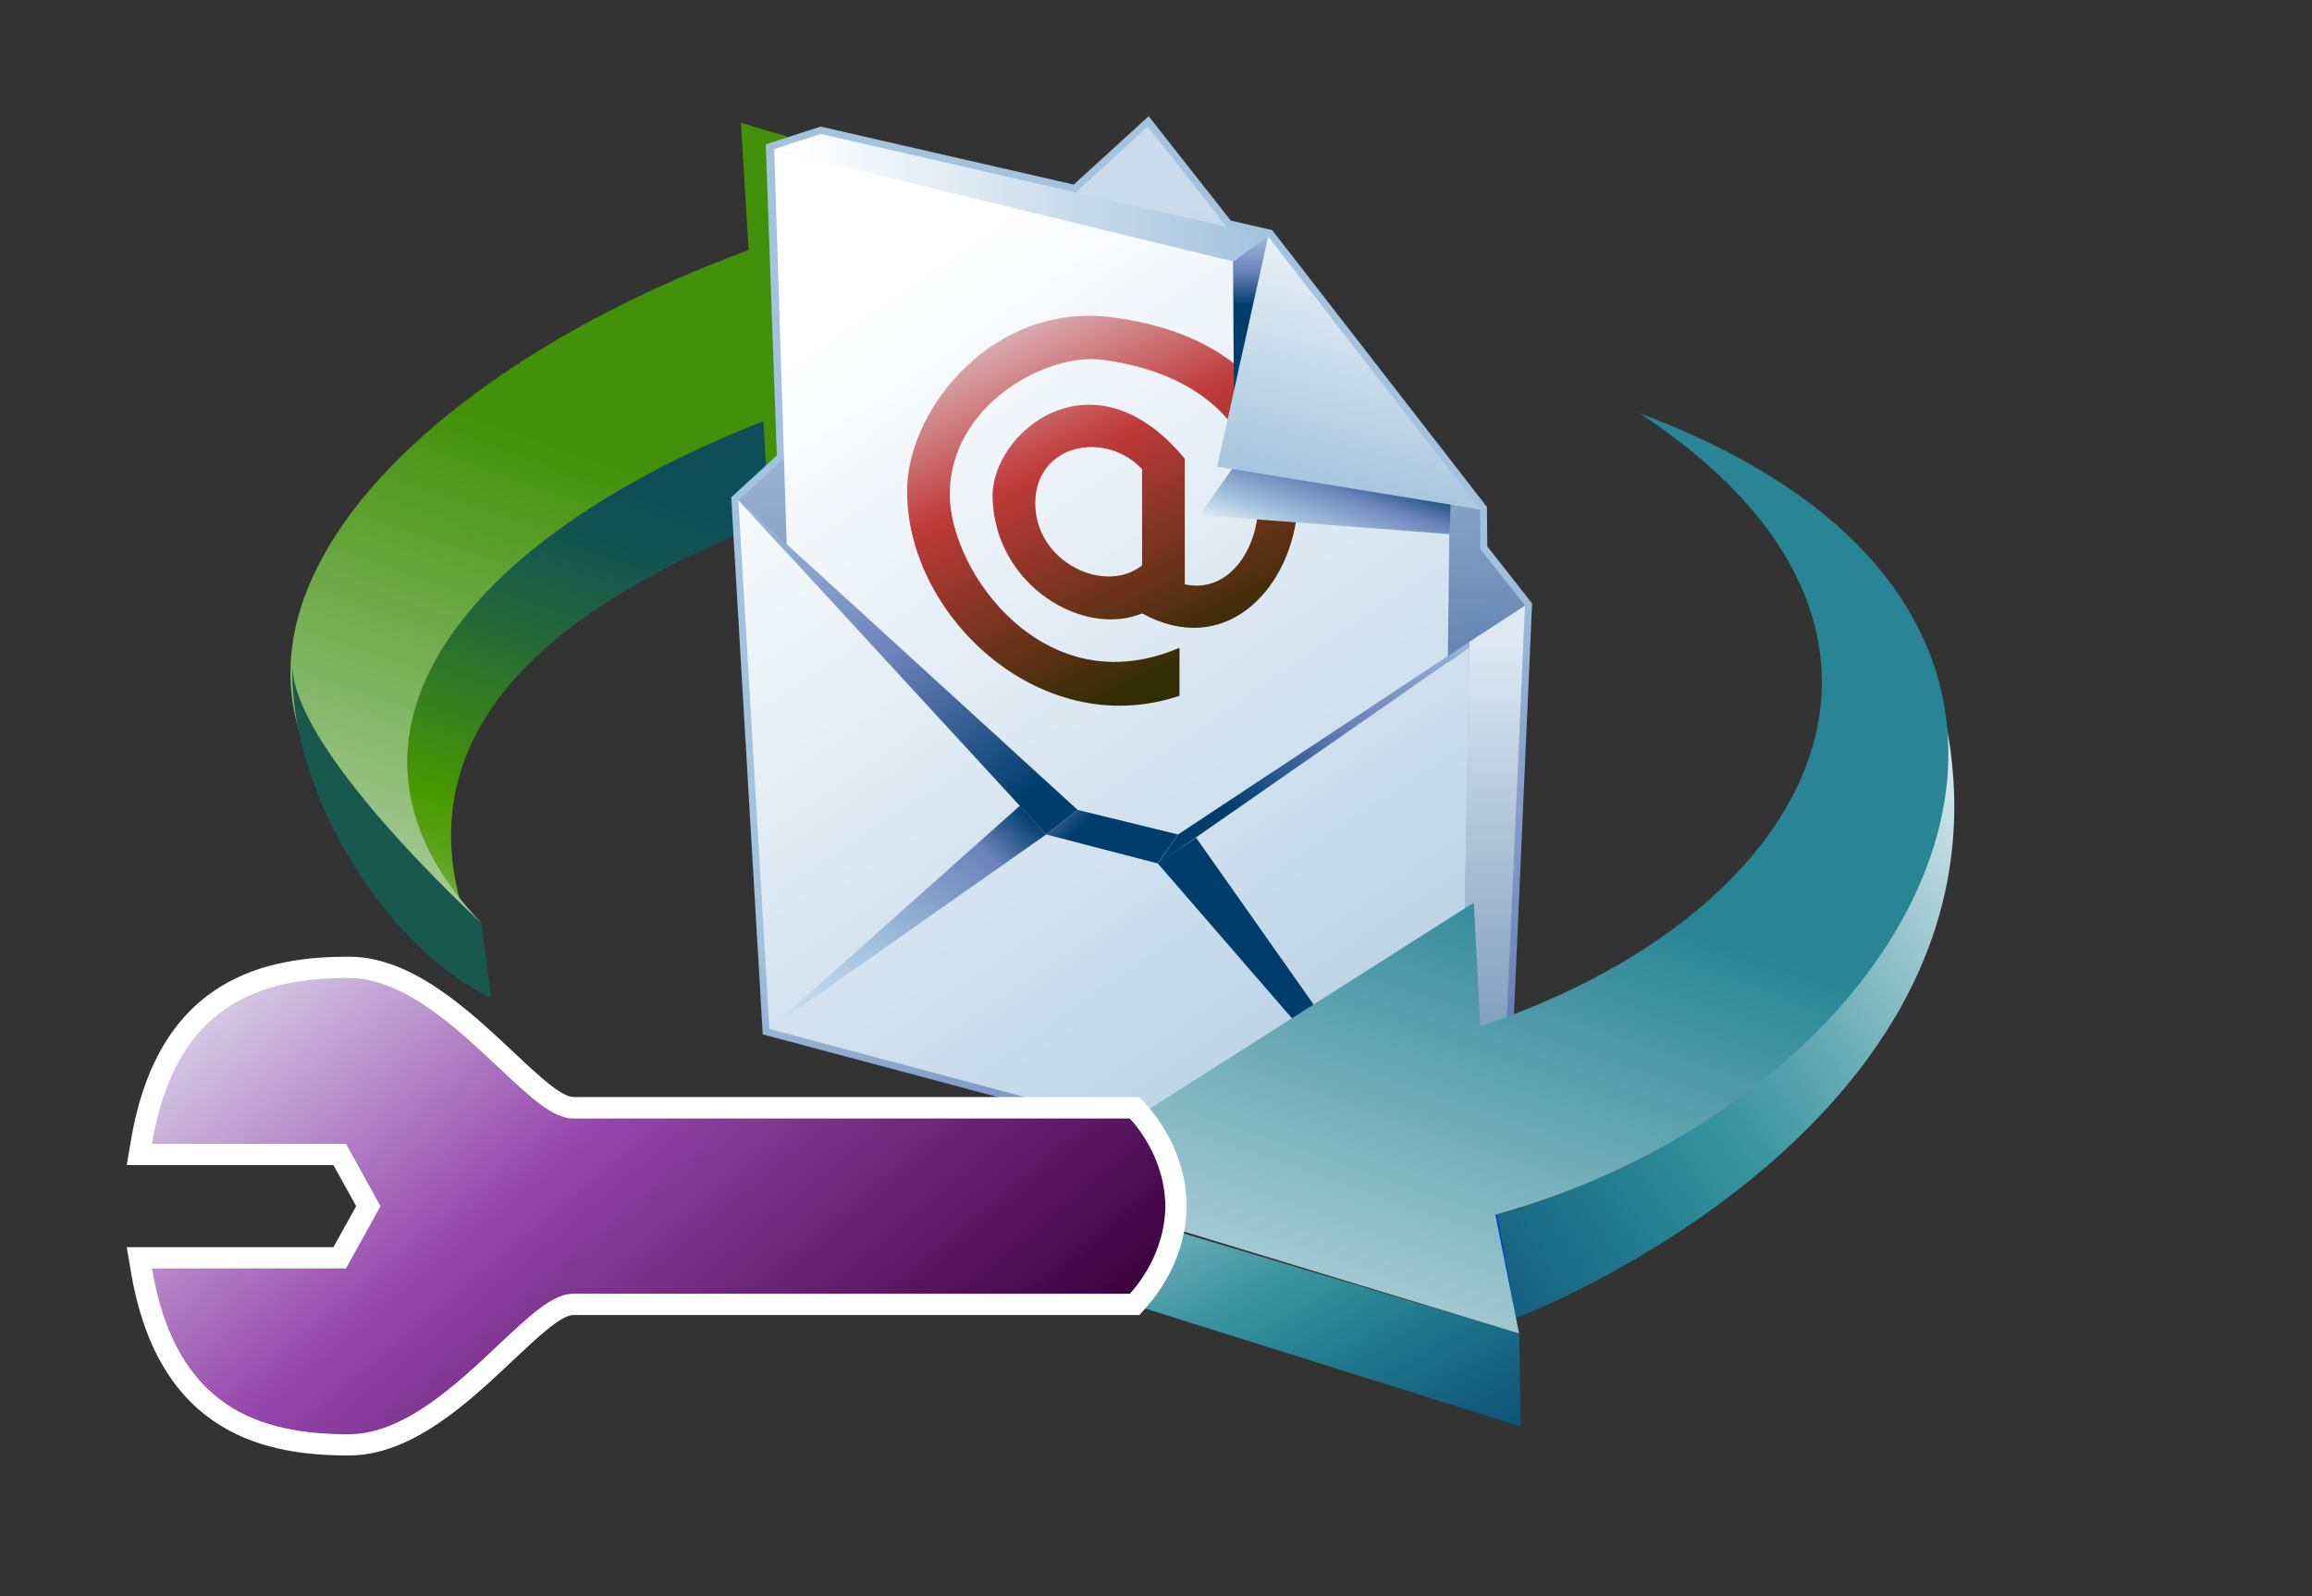 <?xml version="1.0" encoding="UTF-8"?>
<svg xmlns="http://www.w3.org/2000/svg" xmlns:xlink="http://www.w3.org/1999/xlink" contentScriptType="text/ecmascript" width="100" baseProfile="tiny" zoomAndPan="magnify" contentStyleType="text/css" viewBox="0 0 100 69.047" height="69.047" preserveAspectRatio="xMidYMid meet" version="1.1">
    <rect x="0" y="0" width="100" height="69.047" fill="#333333" stroke="none"/>
    <g>
        <g>
            <rect width="100" fill="none" height="69.047"/>
        </g>
        <g>
            <linearGradient x1="-675.988" gradientTransform="matrix(1 0 0 1 694.626 -1770.323)" y1="1819.042" x2="-666.172" gradientUnits="userSpaceOnUse" y2="1789.911" xlink:type="simple" xlink:actuate="onLoad" id="XMLID_948_" xlink:show="other">
                <stop stop-color="#e6eef4" offset="0"/>
                <stop stop-color="#c6dcc1" offset="0.077"/>
                <stop stop-color="#91c06f" offset="0.211"/>
                <stop stop-color="#6bab33" offset="0.321"/>
                <stop stop-color="#539e0e" offset="0.401"/>
                <stop stop-color="#4a9900" offset="0.444"/>
                <stop stop-color="#398419" offset="0.547"/>
                <stop stop-color="#22663b" offset="0.713"/>
                <stop stop-color="#135550" offset="0.849"/>
                <stop stop-color="#0e4e58" offset="0.938"/>
                <stop stop-color="#0e4e58" offset="1"/>
            </linearGradient>
            <path fill="url(#XMLID_948_)" d="M 20.434 40.568 C 16.083 29.691 28.161 24.531 34.497 22.063 C 33.699 20.137 33.972 19.875 33.177 17.95 C 19.029 23.458 13.8 31.515 20.434 40.568 "/>
            <g>
                <linearGradient x1="-636.386" gradientTransform="matrix(1 0 0 -1 694.626 1065.016)" y1="1064.927" x2="-676.757" gradientUnits="userSpaceOnUse" y2="1015.294" xlink:type="simple" xlink:actuate="onLoad" id="XMLID_949_" xlink:show="other">
                    <stop stop-color="#e6eef4" offset="0"/>
                    <stop stop-color="#c6dcc1" offset="0.077"/>
                    <stop stop-color="#91c06f" offset="0.211"/>
                    <stop stop-color="#6bab33" offset="0.321"/>
                    <stop stop-color="#539e0e" offset="0.401"/>
                    <stop stop-color="#4a9900" offset="0.444"/>
                    <stop stop-color="#398419" offset="0.547"/>
                    <stop stop-color="#22663b" offset="0.713"/>
                    <stop stop-color="#135550" offset="0.849"/>
                    <stop stop-color="#0e4e58" offset="0.938"/>
                    <stop stop-color="#0e4e58" offset="1"/>
                </linearGradient>
                <polygon fill="url(#XMLID_949_)" points="52.516,11.365 51.975,14.962 33.971,27.511 33.413,23.439    "/>
                <linearGradient x1="-1715.628" gradientTransform="matrix(-1 0 0 -1 -1694.117 248.43)" y1="196.714" x2="-1725.845" gradientUnits="userSpaceOnUse" y2="226.605" xlink:type="simple" xlink:actuate="onLoad" id="XMLID_950_" xlink:show="other">
                    <stop stop-color="#dce8e4" offset="0"/>
                    <stop stop-color="#43910a" offset="1"/>
                </linearGradient>
                <path fill="url(#XMLID_950_)" d="M 20.817 39.923 C 3.911 30.326 15.592 16.985 32.382 10.817 L 32.045 5.313 L 52.496 11.366 L 33.311 23.567 L 33.025 18.221 C 20.194 23.228 13.091 31.854 20.817 39.923 z "/>
            </g>
            <g>
                <linearGradient x1="-767.957" gradientTransform="matrix(1.25 0 0 1.25 1007.033 -4886.653)" y1="3933.527" x2="-757.967" gradientUnits="userSpaceOnUse" y2="3953.201" xlink:type="simple" xlink:actuate="onLoad" id="XMLID_951_" xlink:show="other">
                    <stop stop-color="#a2c2dd" offset="0"/>
                    <stop stop-color="#a2c2dd" offset="0.1"/>
                    <stop stop-color="#6c83bb" offset="0.714"/>
                    <stop stop-color="#003d6d" offset="0.989"/>
                    <stop stop-color="#003d6d" offset="1"/>
                </linearGradient>
                <path fill="url(#XMLID_951_)" d="M 46.442 7.984 C 46.138 7.917 35.491 5.475 35.491 5.475 L 33.12 6.245 C 33.12 6.245 33.594 19.431 33.6 19.705 C 33.414 19.877 31.628 21.51 31.628 21.51 L 31.636 21.656 L 32.991 44.745 L 63.224 52.807 L 65.176 50.803 L 66.267 26.102 C 66.267 26.102 64.45 23.789 64.329 23.637 C 64.324 23.453 64.314 21.931 64.314 21.931 L 55.025 9.954 C 55.025 9.954 53.421 9.589 53.234 9.542 C 53.105 9.382 49.683 5.029 49.683 5.029 C 49.683 5.029 46.661 7.786 46.442 7.984 z "/>
                <g>
                    <linearGradient x1="-765.706" gradientTransform="matrix(1.25 0 0 1.25 1006.938 -3933.016)" y1="3174.42" x2="-767.294" gradientUnits="userSpaceOnUse" y2="3153.833" xlink:type="simple" xlink:actuate="onLoad" id="XMLID_952_" xlink:show="other">
                        <stop stop-color="#496da2" offset="0"/>
                        <stop stop-color="#cadcec" offset="1"/>
                    </linearGradient>
                    <polygon fill="url(#XMLID_952_)" points="65.96,26.199 64.027,23.744 64.018,22.037 62.458,21.772 49.646,5.476 31.94,21.638       47.784,43.982     "/>
                    <linearGradient x1="-753.876" gradientTransform="matrix(1.25 0 0 -1.25 1006.892 -326.537)" y1="-283.315" x2="-753.876" gradientUnits="userSpaceOnUse" y2="-310.719" xlink:type="simple" xlink:actuate="onLoad" id="XMLID_953_" xlink:show="other">
                        <stop stop-color="#dee9f3" offset="0"/>
                        <stop stop-color="#235487" offset="1"/>
                    </linearGradient>
                    <polygon fill="url(#XMLID_953_)" points="63.133,52.467 64.879,50.672 65.96,26.199 63.555,27.765     "/>
                    <linearGradient x1="-781.174" gradientTransform="matrix(1.25 0 0 1.25 1006.938 -3933.016)" y1="3151.876" x2="-753.825" gradientUnits="userSpaceOnUse" y2="3192.223" xlink:type="simple" xlink:actuate="onLoad" id="XMLID_954_" xlink:show="other">
                        <stop stop-color="#ffffff" offset="0"/>
                        <stop stop-color="#ffffff" offset="0.15"/>
                        <stop stop-color="#a2c2dd" offset="1"/>
                    </linearGradient>
                    <path fill="url(#XMLID_954_)" d="M 63.555 27.997 L 62.621 28.657 L 62.712 20.849 C 60.572 17.786 57.811 14.241 55.576 11.474 L 33.489 6.487 L 34.038 23.916 L 31.936 21.64 L 33.277 44.51 L 63.126 52.467 L 63.555 27.997 z "/>
                    <linearGradient x1="-784.93" gradientTransform="matrix(1.25 0 0 -1.25 1006.892 -326.537)" y1="-271.639" x2="-769.86" gradientUnits="userSpaceOnUse" y2="-288.688" xlink:type="simple" xlink:actuate="onLoad" id="XMLID_955_" xlink:show="other">
                        <stop stop-color="#ffffff" offset="0"/>
                        <stop stop-color="#a2c2dd" offset="0.35"/>
                        <stop stop-color="#6c83bb" offset="0.7"/>
                        <stop stop-color="#003d6d" offset="1"/>
                    </linearGradient>
                    <polygon fill="url(#XMLID_955_)" points="45.25,36.098 31.94,21.635 46.61,35.035     "/>
                    <linearGradient x1="-771.998" gradientTransform="matrix(1.25 0 0 -1.25 1006.892 -326.537)" y1="-285.498" x2="-767.732" gradientUnits="userSpaceOnUse" y2="-289.458" xlink:type="simple" xlink:actuate="onLoad" id="XMLID_956_" xlink:show="other">
                        <stop stop-color="#ffffff" offset="0"/>
                        <stop stop-color="#a2c2dd" offset="0.35"/>
                        <stop stop-color="#6c83bb" offset="0.7"/>
                        <stop stop-color="#003d6d" offset="1"/>
                    </linearGradient>
                    <polygon fill="url(#XMLID_956_)" points="50.077,37.35 45.25,36.098 46.61,35.035 50.953,36.098     "/>
                    <linearGradient x1="-771.542" gradientTransform="matrix(1.25 0 0 -1.25 1007.08 -2233.812)" y1="-1795.934" x2="-764.163" gradientUnits="userSpaceOnUse" y2="-1811.058" xlink:type="simple" xlink:actuate="onLoad" id="XMLID_957_" xlink:show="other">
                        <stop stop-color="#e6eef4" offset="0"/>
                        <stop stop-color="#c03a3a" offset="0.444"/>
                        <stop stop-color="#302d02" offset="0.938"/>
                        <stop stop-color="#302d02" offset="1"/>
                    </linearGradient>
                    <path fill="url(#XMLID_957_)" d="M 49.398 26.534 L 49.398 26.534 C 46.859 27.588 43.027 25.335 42.931 21.521 C 42.859 18.716 47.275 15.022 51.245 19.846 L 51.245 25.276 C 55.141 26.16 56.978 16.79 47.681 15.564 C 45.273 15.245 41.08 17.514 41.08 21.393 C 41.08 24.744 45.202 30.528 51.016 28.02 L 51.016 30.098 C 44.926 32.149 39.06 26.48 39.24 21.035 C 39.354 17.629 42.969 13.088 48.059 13.721 C 60.747 15.294 56.395 30.38 49.398 26.534 z M 49.398 24.456 C 49.398 23.453 49.398 20.296 49.398 20.296 C 47.782 18.582 44.778 19.227 44.778 21.768 C 44.775 24.31 47.782 25.746 49.398 24.456 z "/>
                    <linearGradient x1="-750.352" gradientTransform="matrix(1.25 0 0 -1.25 1006.892 -326.537)" y1="-277.626" x2="-762.529" gradientUnits="userSpaceOnUse" y2="-289.651" xlink:type="simple" xlink:actuate="onLoad" id="XMLID_958_" xlink:show="other">
                        <stop stop-color="#ffffff" offset="0"/>
                        <stop stop-color="#a2c2dd" offset="0.35"/>
                        <stop stop-color="#6c83bb" offset="0.7"/>
                        <stop stop-color="#003d6d" offset="1"/>
                    </linearGradient>
                    <polygon fill="url(#XMLID_958_)" points="50.953,36.098 63.555,27.765 63.555,27.997 50.07,37.379     "/>
                    <linearGradient x1="-760.187" gradientTransform="matrix(1.25 0 0 1.25 1006.938 -3933.016)" y1="3165.977" x2="-758.95" gradientUnits="userSpaceOnUse" y2="3162.269" xlink:type="simple" xlink:actuate="onLoad" id="XMLID_959_" xlink:show="other">
                        <stop stop-color="#ffffff" offset="0"/>
                        <stop stop-color="#a2c2dd" offset="0.35"/>
                        <stop stop-color="#6c83bb" offset="0.7"/>
                        <stop stop-color="#003d6d" offset="1"/>
                    </linearGradient>
                    <polygon fill="url(#XMLID_959_)" points="53.768,19.605 51.886,22.279 62.702,23.106 62.749,21.519     "/>
                    <linearGradient x1="-780.253" gradientTransform="matrix(1.25 0 0 -1.25 1006.892 -326.537)" y1="-300.373" x2="-770.206" gradientUnits="userSpaceOnUse" y2="-289.107" xlink:type="simple" xlink:actuate="onLoad" id="XMLID_960_" xlink:show="other">
                        <stop stop-color="#ffffff" offset="0"/>
                        <stop stop-color="#a2c2dd" offset="0.534"/>
                        <stop stop-color="#6c83bb" offset="0.865"/>
                        <stop stop-color="#003d6d" offset="1"/>
                    </linearGradient>
                    <polygon fill="url(#XMLID_960_)" points="33.294,44.498 44.113,34.854 45.25,36.098     "/>
                    <linearGradient x1="-770.708" gradientTransform="matrix(1.25 0 0 -1.25 1006.892 -326.537)" y1="-308.899" x2="-760.657" gradientUnits="userSpaceOnUse" y2="-297.63" xlink:type="simple" xlink:actuate="onLoad" id="XMLID_961_" xlink:show="other">
                        <stop stop-color="#ffffff" offset="0"/>
                        <stop stop-color="#a2c2dd" offset="0.534"/>
                        <stop stop-color="#6c83bb" offset="0.865"/>
                        <stop stop-color="#003d6d" offset="1"/>
                    </linearGradient>
                    <polygon fill="url(#XMLID_961_)" points="63.146,52.438 51.734,36.236 50.077,37.35     "/>
                    <linearGradient x1="-762.128" gradientTransform="matrix(1.25 0 0 1.25 1006.751 -2025.74)" y1="1627.226" x2="-762.128" gradientUnits="userSpaceOnUse" y2="1631.153" xlink:type="simple" xlink:actuate="onLoad" id="XMLID_962_" xlink:show="other">
                        <stop stop-color="#ffffff" offset="0"/>
                        <stop stop-color="#a2c2dd" offset="0.35"/>
                        <stop stop-color="#6c83bb" offset="0.7"/>
                        <stop stop-color="#003d6d" offset="1"/>
                    </linearGradient>
                    <polygon fill="url(#XMLID_962_)" points="53.332,11.307 53.384,19.308 54.85,10.228     "/>
                    <linearGradient x1="-756.078" gradientTransform="matrix(1.25 0 0 -1.25 1007.08 -2233.812)" y1="-1791.641" x2="-759.269" gradientUnits="userSpaceOnUse" y2="-1804.653" xlink:type="simple" xlink:actuate="onLoad" id="XMLID_963_" xlink:show="other">
                        <stop stop-color="#ffffff" offset="0"/>
                        <stop stop-color="#ffffff" offset="0.15"/>
                        <stop stop-color="#a2c2dd" offset="1"/>
                    </linearGradient>
                    <polygon fill="url(#XMLID_963_)" points="64.018,22.037 54.85,10.228 52.645,20.182     "/>
                    <linearGradient x1="-778.802" gradientTransform="matrix(1.25 0 0 1.25 1006.938 -3933.016)" y1="3153.254" x2="-761.671" gradientUnits="userSpaceOnUse" y2="3153.254" xlink:type="simple" xlink:actuate="onLoad" id="XMLID_964_" xlink:show="other">
                        <stop stop-color="#ffffff" offset="0"/>
                        <stop stop-color="#ffffff" offset="0.05"/>
                        <stop stop-color="#a2c2dd" offset="1"/>
                    </linearGradient>
                    <polygon fill="url(#XMLID_964_)" points="33.436,6.464 35.505,5.794 54.85,10.228 53.332,11.307     "/>
                </g>
            </g>
            <path fill="#17594c" d="M 20.817 39.923 C 20.817 39.923 12.3 32.166 12.661 28.558 C 12.353 33.793 16.36 40.775 21.247 43.185 L 20.817 39.923 z "/>
            <g>
                <linearGradient x1="-607.319" gradientTransform="matrix(1 0 0 1 694.626 -1770.323)" y1="1804.719" x2="-645.316" gradientUnits="userSpaceOnUse" y2="1830.604" xlink:type="simple" xlink:actuate="onLoad" id="XMLID_965_" xlink:show="other">
                    <stop stop-color="#e6eef4" offset="0"/>
                    <stop stop-color="#9ec8d1" offset="0.149"/>
                    <stop stop-color="#62a9b3" offset="0.288"/>
                    <stop stop-color="#3d95a1" offset="0.39"/>
                    <stop stop-color="#2f8e9a" offset="0.444"/>
                    <stop stop-color="#247c90" offset="0.524"/>
                    <stop stop-color="#115a7d" offset="0.699"/>
                    <stop stop-color="#044571" offset="0.843"/>
                    <stop stop-color="#003d6d" offset="0.938"/>
                    <stop stop-color="#003d6d" offset="1"/>
                </linearGradient>
                <path fill="url(#XMLID_965_)" d="M 83.322 28.211 L 64.648 51.923 L 65.465 57.051 C 66.02 56.893 90.116 47.49 83.322 28.211 z "/>
                <g>
                    <polygon fill="#0046b7" points="65.453,56.311 64.648,51.923 64.682,56.613 65.416,61.479     "/>
                </g>
                <linearGradient x1="-645.689" gradientTransform="matrix(1 0 0 1 694.626 -1770.323)" y1="1815.242" x2="-630.807" gradientUnits="userSpaceOnUse" y2="1841.999" xlink:type="simple" xlink:actuate="onLoad" id="XMLID_966_" xlink:show="other">
                    <stop stop-color="#e6eef4" offset="0"/>
                    <stop stop-color="#9ec8d1" offset="0.149"/>
                    <stop stop-color="#62a9b3" offset="0.288"/>
                    <stop stop-color="#3d95a1" offset="0.39"/>
                    <stop stop-color="#2f8e9a" offset="0.444"/>
                    <stop stop-color="#247c90" offset="0.524"/>
                    <stop stop-color="#115a7d" offset="0.699"/>
                    <stop stop-color="#044571" offset="0.843"/>
                    <stop stop-color="#003d6d" offset="0.938"/>
                    <stop stop-color="#003d6d" offset="1"/>
                </linearGradient>
                <polygon fill="url(#XMLID_966_)" points="65.704,57.682 65.783,61.709 44.971,55.171 44.529,51.374    "/>
            </g>
            <linearGradient x1="-637.425" gradientTransform="matrix(1 0 0 1 694.626 -1770.323)" y1="1834.228" x2="-628.401" gradientUnits="userSpaceOnUse" y2="1808.105" xlink:type="simple" xlink:actuate="onLoad" id="XMLID_967_" xlink:show="other">
                <stop stop-color="#d6e6ec" offset="0"/>
                <stop stop-color="#298595" offset="1"/>
            </linearGradient>
            <path fill="url(#XMLID_967_)" d="M 70.92 17.878 C 94.19 26.578 83.752 47.264 64.677 52.543 L 65.704 57.682 L 44.553 51.251 L 63.746 39.046 L 64.027 44.395 C 78.729 39.464 84.971 27.122 70.92 17.878 z "/>
        </g>
        <g>
            <path fill="#ffffff" d="M 15.088 41.385 C 11.621 41.385 6.866 42.21 5.664 49.327 L 5.482 50.4 C 5.482 50.4 13.474 50.4 14.422 50.4 C 14.708 50.916 15.136 51.685 15.405 52.175 C 15.134 52.667 14.708 53.435 14.422 53.95 C 13.474 53.95 5.482 53.95 5.482 53.95 L 5.664 55.022 C 6.866 62.139 11.621 62.961 15.088 62.961 C 17.822 62.961 20.262 60.666 22.219 58.818 C 23.278 57.822 24.278 56.884 24.805 56.884 L 49.282 56.884 L 49.554 56.579 C 50.077 56.004 51.298 54.423 51.325 52.207 L 51.325 52.132 C 51.3 49.912 50.077 48.334 49.554 47.755 L 49.282 47.455 L 24.805 47.455 C 24.278 47.455 23.278 46.517 22.222 45.522 C 20.262 43.686 17.824 41.385 15.088 41.385 z "/>
            <linearGradient x1="-764.145" gradientTransform="matrix(1.19 0 0 1.19 923.129 -1949.679)" y1="1667.6" x2="-741.98" gradientUnits="userSpaceOnUse" y2="1694.265" xlink:type="simple" xlink:actuate="onLoad" id="XMLID_968_" xlink:show="other">
                <stop stop-color="#e6eef4" offset="0"/>
                <stop stop-color="#9646ac" offset="0.444"/>
                <stop stop-color="#3d013f" offset="0.938"/>
                <stop stop-color="#3d013f" offset="1"/>
            </linearGradient>
            <path fill="url(#XMLID_968_)" d="M 50.407 52.176 C 50.407 52.167 50.409 52.155 50.409 52.151 L 50.404 52.151 C 50.381 50.221 49.279 48.83 48.87 48.385 C 48.353 48.385 24.805 48.385 24.805 48.385 C 23.906 48.385 22.938 47.465 21.587 46.197 C 19.747 44.466 17.46 42.306 15.088 42.306 C 11.237 42.306 7.594 43.437 6.573 49.48 C 8.019 49.48 14.965 49.48 14.965 49.48 L 16.457 52.175 L 14.965 54.869 C 14.965 54.869 8.02 54.869 6.573 54.869 C 7.594 60.912 11.237 62.042 15.088 62.042 C 17.46 62.042 19.75 59.884 21.587 58.151 C 22.938 56.883 23.905 55.964 24.805 55.964 C 24.805 55.964 48.354 55.964 48.87 55.964 C 49.277 55.522 50.381 54.128 50.404 52.197 L 50.409 52.197 C 50.409 52.193 50.407 52.186 50.407 52.176 z "/>
        </g>
    </g>
</svg>
